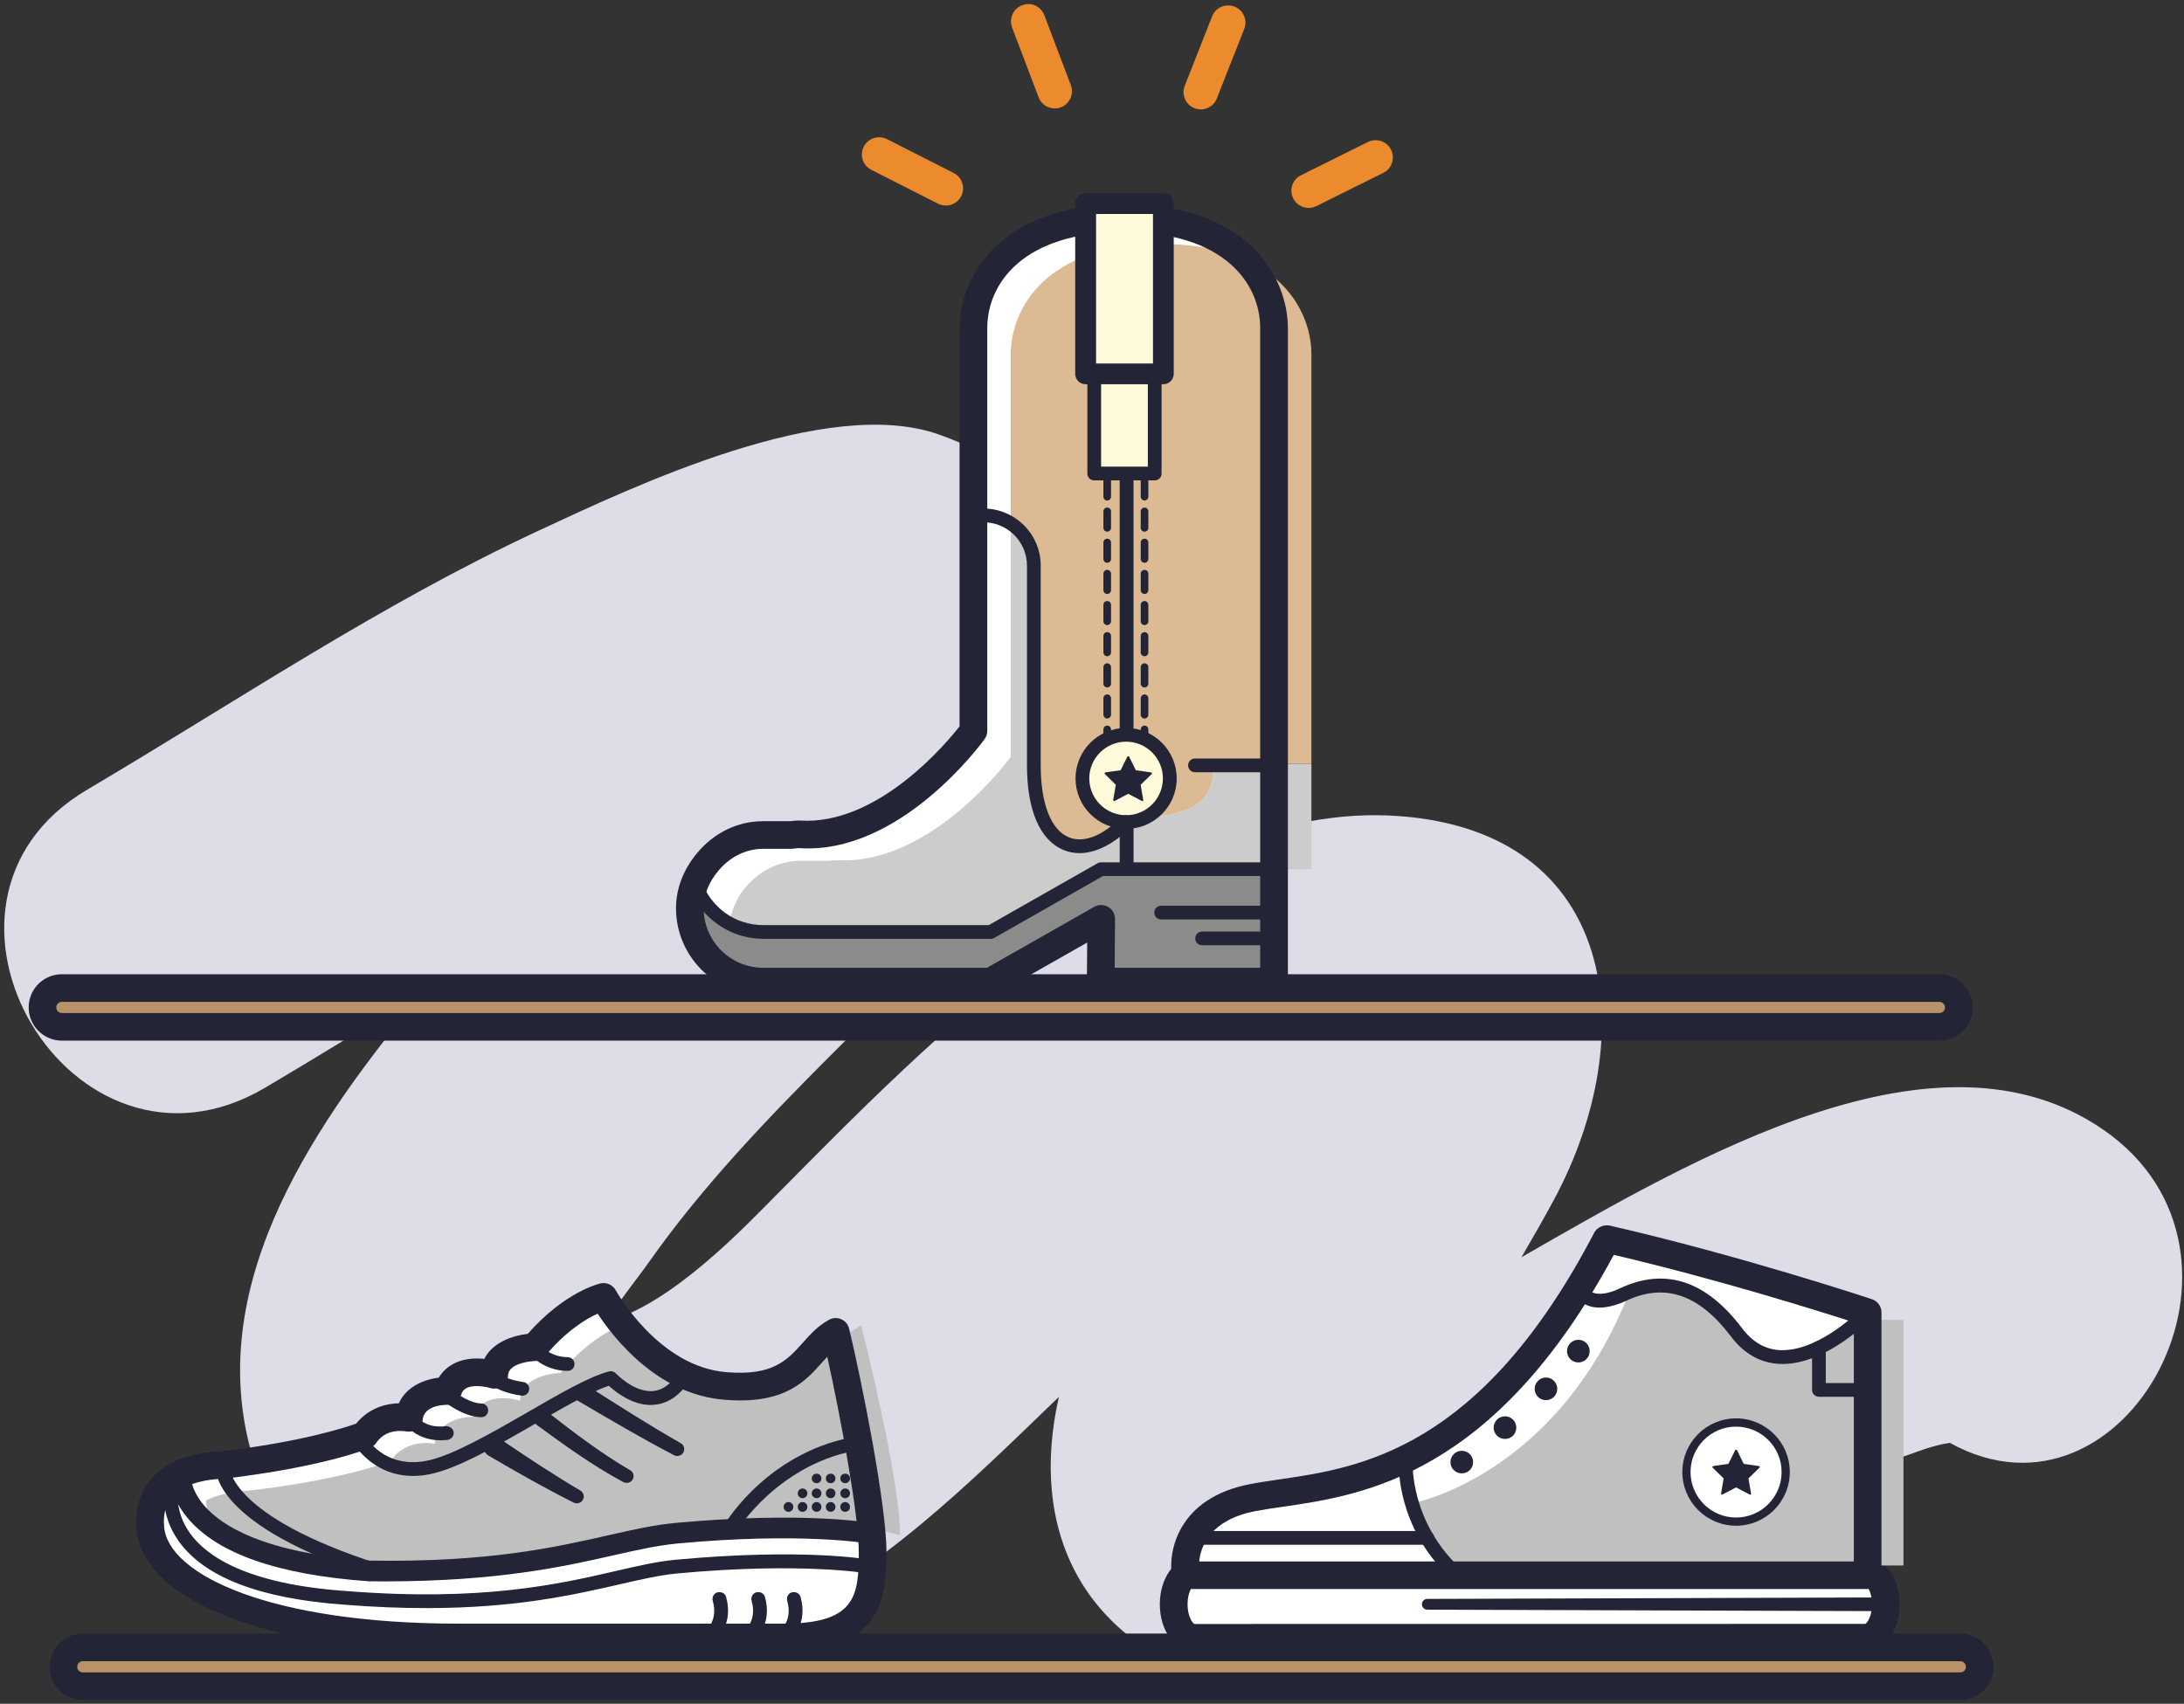 <?xml version="1.0" encoding="UTF-8" standalone="no"?>
<svg xmlns:sketch="http://www.bohemiancoding.com/sketch/ns" xmlns="http://www.w3.org/2000/svg" height="206px" width="264px" version="1.1" xmlns:xlink="http://www.w3.org/1999/xlink" viewBox="0 0 264 206"><rect x="0" y="0" width="264" height="206" fill="#333333" stroke="none"/><!-- Generator: Sketch 3.3.3 (12072) - http://www.bohemiancoding.com/sketch -->
 <title>Imported Layers</title>
 <desc>Created with Sketch.</desc>
 <g id="Page-1" fill-rule="evenodd" sketch:type="MSPage" fill="none">
  <g id="Desktop-HD-Copy-13" transform="translate(-412 -1766)" sketch:type="MSArtboardGroup">
   <g id="Imported-Layers" transform="translate(412 1766)" sketch:type="MSLayerGroup">
    <path id="Fill-1" sketch:type="MSShapeGroup" fill="#DDDCE7" d="m254.39 136.69c-20.07-14.03-49.41 3.22-70.48 15.32 1.35-2.31 2.68-4.63 3.95-6.99 10.59-19.72 7.88-44.47-18.87-46.359-28.69-2.018-57.2 27.739-74.966 45.639-4.026 4.06-12.928 13.51-20.738 15.49 1.646-2.63 3.75-5.19 5.306-7.4 12.555-17.74 30.258-31.72 44.338-48.21 15.72-18.383 17.18-42.01-9.31-51.602-13.59-4.918-36.878 6.163-48.682 11.66-19.026 8.874-36.349 20.574-54.389 31.232-23.29 13.76-1.842 49.83 21.504 36.04 6.489-3.83 12.889-7.8 19.296-11.71-1.255 1.49-2.519 2.99-3.741 4.53-12.856 16.23-24.49 35.94-15.277 56.71 10.092 22.8 40.426 24.77 60.218 15.53 13.841-6.47 24.601-17.2 35.451-27.68-3.54 15.54 2.14 29.9 21.24 35.11 15.16 4.14 31.41-3.61 44.8-9.69 8.99-4.05 17.42-9.36 26.16-13.87 3.56-1.89 7.22-3.45 11.05-4.74 2.2-0.83 3.63-1.14 4.44-1.25 21.35 11.82 39.97-22.9 18.7-37.76"/>
    <path id="Fill-2" sketch:type="MSShapeGroup" fill="#fff" d="m227.96 193.97c0 2.23-1.11 4.04-2.48 4.04h-81.13c-1.37 0-2.47-1.81-2.47-4.04s1.1-4.04 2.47-4.04h81.13c1.37 0 2.48 1.81 2.48 4.04"/>
    <path id="Fill-3" sketch:type="MSShapeGroup" fill="#232435" d="m225.48 199.68h-81.13c-2.32 0-4.15-2.51-4.15-5.71s1.83-5.71 4.15-5.71h81.13c2.33 0 4.15 2.51 4.15 5.71s-1.82 5.71-4.15 5.71zm-0.03-8.09l-81.1 0.01c-0.2 0.08-0.8 0.92-0.8 2.37s0.6 2.3 0.84 2.38l81.08-0.01c0.23-0.1 0.82-0.94 0.82-2.37 0-1.45-0.6-2.29-0.84-2.38z"/>
    <path id="Fill-4" sketch:type="MSShapeGroup" fill="#fff" d="m143.33 190.46s-1.31-7.56 8.08-9.39c9.4-1.82 26.87-0.78 42.79-31.26 15.91 3.65 31.56 8.86 31.56 8.86v31.79h-82.43"/>
    <path id="Fill-5" sketch:type="MSShapeGroup" fill="#BFC0BF" d="m176.57 189.28s-4.96-1.82-5.74-7.55c0 0 17.35-3.26 26.09-25.41 0 0 8.35-2.86 13.43 5.61 8.35 2.73 8.61 2.99 15.13-2.35h4.61v29.7h-53.52"/>
    <path id="Fill-6" sketch:type="MSShapeGroup" fill="#232435" d="m225.76 192.12h-82.43c-0.82 0-1.51-0.58-1.65-1.38-0.55-3.18 0.72-9.62 9.42-11.3 1.08-0.21 2.27-0.38 3.55-0.57 9.69-1.41 24.34-3.54 38.06-29.83 0.35-0.66 1.14-0.99 1.86-0.86 15.81 3.62 31.56 8.85 31.72 8.91 0.68 0.23 1.14 0.86 1.14 1.58v31.79c0 0.92-0.75 1.66-1.67 1.66zm-80.8-3.33h79.13v-28.91c-3.76-1.22-16.24-5.16-29.02-8.16-14.36 26.73-30.34 29.05-39.94 30.45-1.22 0.17-2.36 0.34-3.4 0.54-5.44 1.06-6.59 4.23-6.77 6.08z"/>
    <path id="Fill-7" sketch:type="MSShapeGroup" fill="#fff" d="m215.85 177.98c0 3.31-2.69 5.99-6 5.99-3.3 0-5.99-2.68-5.99-5.99 0-3.3 2.69-5.99 5.99-5.99 3.31 0 6 2.69 6 5.99"/>
    <path id="Fill-8" sketch:type="MSShapeGroup" fill="#232435" d="m209.85 184.47c-3.58 0-6.49-2.91-6.49-6.49s2.91-6.49 6.49-6.49c3.59 0 6.5 2.91 6.5 6.49s-2.91 6.49-6.5 6.49zm0-11.98c-3.03 0-5.5 2.46-5.5 5.49s2.47 5.5 5.5 5.5c3.04 0 5.51-2.47 5.51-5.5s-2.47-5.49-5.51-5.49z"/>
    <path id="Fill-9" sketch:type="MSShapeGroup" fill="#232435" d="m209.85 175.34l0.86 1.75 1.92 0.27-1.39 1.35 0.33 1.91-1.72-0.9-1.71 0.9 0.33-1.91-1.39-1.35 1.92-0.27 0.85-1.75"/>
    <path id="Fill-10" sketch:type="MSShapeGroup" fill="#232435" d="m211.57 180.73l-0.05-0.02-1.67-0.87-1.66 0.87-0.11-0.01-0.04-0.1 0.31-1.85-1.34-1.31-0.02-0.11 0.08-0.07 1.86-0.27 0.84-1.7h0.18l0.83 1.7 1.86 0.27 0.08 0.07-0.02 0.11-1.35 1.31 0.32 1.85-0.04 0.1-0.06 0.03zm-1.72-1.11l0.05 0.01 1.53 0.8-0.3-1.7 0.04-0.09 1.24-1.2-1.72-0.25-0.07-0.06-0.77-1.55-0.76 1.55-0.07 0.06-1.72 0.25 1.24 1.2 0.03 0.09-0.29 1.7 1.53-0.8 0.04-0.01z"/>
    <path id="Fill-11" sketch:type="MSShapeGroup" fill="#232435" d="m215.49 164.91c-0.16 0-0.3 0-0.46-0.01-2.28-0.13-4.24-1.25-5.8-3.32-3.86-5.11-8.02-6.5-12.67-4.3-1.9 0.87-3.5 1.05-4.75 0.52-1.35-0.58-1.77-1.74-1.81-1.87-0.15-0.43 0.09-0.9 0.53-1.05 0.4-0.15 0.89 0.08 1.05 0.52 0.01 0.04 0.23 0.6 0.91 0.87 0.77 0.32 1.96 0.16 3.35-0.51 5.44-2.55 10.39-0.93 14.72 4.81 1.28 1.69 2.77 2.56 4.56 2.67h0.37c4.69 0 9.62-5.09 9.67-5.15 0.31-0.33 0.84-0.35 1.18-0.02 0.33 0.31 0.34 0.84 0.02 1.18-0.23 0.23-5.46 5.66-10.87 5.66"/>
    <path id="Fill-12" sketch:type="MSShapeGroup" fill="#232435" d="m175.84 190.94c-0.21 0-0.42-0.07-0.57-0.22-6.47-6.1-6.19-13.54-6.17-13.85 0.01-0.45 0.39-0.79 0.83-0.79h0.04c0.45 0.01 0.81 0.4 0.79 0.87 0 0.06-0.24 7 5.65 12.56 0.33 0.31 0.35 0.84 0.03 1.17-0.16 0.18-0.38 0.26-0.6 0.26"/>
    <path id="Fill-13" sketch:type="MSShapeGroup" fill="#232435" d="m172.53 186.77h-28.87c-0.46 0-0.83-0.36-0.83-0.83 0-0.46 0.37-0.83 0.83-0.83h28.87c0.46 0 0.83 0.37 0.83 0.83 0 0.47-0.37 0.83-0.83 0.83"/>
    <path id="Fill-14" sketch:type="MSShapeGroup" fill="#232435" d="m178.07 176.78c0 0.76-0.61 1.36-1.37 1.36s-1.37-0.6-1.37-1.36c0-0.75 0.61-1.37 1.37-1.37s1.37 0.62 1.37 1.37"/>
    <path id="Fill-15" sketch:type="MSShapeGroup" fill="#232435" d="m183.29 172.61c0 0.76-0.61 1.37-1.37 1.37s-1.37-0.61-1.37-1.37c0-0.75 0.61-1.37 1.37-1.37s1.37 0.62 1.37 1.37"/>
    <path id="Fill-16" sketch:type="MSShapeGroup" fill="#232435" d="m188.24 167.92c0 0.76-0.61 1.37-1.37 1.37-0.75 0-1.36-0.61-1.36-1.37 0-0.75 0.61-1.37 1.36-1.37 0.76 0 1.37 0.62 1.37 1.37"/>
    <path id="Fill-17" sketch:type="MSShapeGroup" fill="#232435" d="m192.16 163.36c0 0.76-0.61 1.37-1.37 1.37s-1.37-0.61-1.37-1.37c0-0.75 0.61-1.37 1.37-1.37s1.37 0.62 1.37 1.37"/>
    <path id="Fill-18" sketch:type="MSShapeGroup" fill="#232435" d="m225.35 168.88h-5.48c-0.46 0-0.83-0.37-0.83-0.83v-5.08c0-0.47 0.37-0.83 0.83-0.83 0.47 0 0.83 0.36 0.83 0.83v4.25h4.65c0.47 0 0.83 0.36 0.83 0.83 0 0.46-0.36 0.83-0.83 0.83"/>
    <path id="Fill-19" sketch:type="MSShapeGroup" fill="#232435" d="m227.96 194.8l-55.43-0.18c-0.36 0-0.65-0.29-0.65-0.65s0.29-0.65 0.65-0.65l55.43-0.18c0.47-0.01 0.84 0.37 0.84 0.83s-0.37 0.83-0.83 0.83h-0.01"/>
    <path id="Fill-20" sketch:type="MSShapeGroup" fill="#fff" d="m101.02 161.03c-3.702 2.03-4.053 7.25-13.273 6.55-9.318-0.7-14.787-10.78-14.787-10.78s-4.003 0.88-8.348 6.09c0 0-4.736 0.08-4.867 3.33 0 0-4.565-1.43-5.608 1.96 0 0-4.304-0.13-4.696 3.26 0 0-3.391-0.79-5.347 2.08 0 0-5.348 2.21-17.217 3.61 0 0-9.399-0.17-8.698 7.64 0.701 7.82 16.002 13.21 37.222 13.21h39.3c10.089 0 10.789-4.53 10.789-10.26 0-5.67-3.06-20.8-4.47-26.69"/>
    <path id="Fill-21" sketch:type="MSShapeGroup" fill="#BFC0BF" d="m102.09 165.83c-0.4-1.89-0.77-3.55-1.07-4.8-3.702 2.03-4.053 7.25-13.273 6.55-3.603-0.26-6.611-1.94-8.975-3.9-1.728-2.05-2.691-3.76-2.691-3.76s-0.292 0.07-0.773 0.25c-1.354 0.52-4.362 1.98-7.574 5.83 0 0-4.736 0.09-4.866 3.35 0 0-4.566-1.43-5.609 1.95 0 0-4.304-0.13-4.696 3.26 0 0-3.391-0.78-5.347 2.09 0 0-5.347 2.21-17.217 3.59 0 0-2.698 0-5.095 1.16 0.008 0.59 0.164 1.94 1.19 3.53 3.213 2.23 8.781 4.32 18.521 5 21.391 0.27 29.225-3.81 37.173-4.56 15.392-1.43 23.222 0 23.222 0l0.32-0.35c-0.47-5.15-2-13.31-3.24-19.19"/>
    <path id="Fill-22" sketch:type="MSShapeGroup" fill="#BFC0BF" d="m100.8 162.37l3.3-2.14s4.7 18.45 4.7 25.4l-5.05-1.38"/>
    <path id="Fill-23" sketch:type="MSShapeGroup" fill="#232435" d="m94.701 199.65h-39.3c-22.467 0-38.094-5.92-38.885-14.73-0.228-2.53 0.416-4.64 1.907-6.27 2.772-3.03 7.483-3.18 8.405-3.18 9.522-1.13 14.78-2.83 16.222-3.34 1.248-1.55 3.057-2.41 5.16-2.46 0.881-1.95 2.894-2.86 4.827-3.1 0.888-1.48 2.511-2.32 4.614-2.32 0.309 0 0.611 0.02 0.888 0.05 1.011-2.02 3.465-2.82 5.259-3.03 4.483-5.1 8.623-6.06 8.803-6.1 0.734-0.15 1.468 0.18 1.827 0.83 0.048 0.1 5.167 9.29 13.442 9.91 5.486 0.44 7.222-1.38 9.114-3.5 0.913-1.03 1.85-2.08 3.226-2.84 0.46-0.25 1-0.28 1.49-0.06 0.47 0.21 0.82 0.62 0.94 1.13 1.53 6.37 4.52 21.35 4.52 27.08 0 6.03-0.96 11.93-12.459 11.93zm-46.311-26.64c-1.279 0-2.258 0.49-2.918 1.45-0.18 0.26-0.44 0.48-0.742 0.6-0.221 0.1-5.698 2.32-17.658 3.73-0.415 0.01-4.287 0.04-6.186 2.11-0.848 0.92-1.183 2.14-1.045 3.73 0.523 5.8 12.905 11.68 35.56 11.68h39.3c8.669 0 9.109-3.27 9.109-8.59 0-4.6-2.2-16.41-3.81-23.68-0.171 0.19-0.351 0.38-0.53 0.58-2.03 2.29-4.541 5.23-11.853 4.62-8.152-0.61-13.483-7.53-15.374-10.41-1.337 0.6-3.767 2.03-6.351 5.12-0.302 0.37-0.766 0.59-1.247 0.61-0.033 0-3.163 0.12-3.229 1.73-0.023 0.52-0.284 0.99-0.709 1.29-0.423 0.31-0.962 0.39-1.459 0.24 0-0.01-0.749-0.23-1.597-0.23-1.591 0-1.811 0.73-1.917 1.08-0.227 0.71-0.969 1.24-1.646 1.18-0.473 0-2.796 0.08-2.991 1.77-0.05 0.47-0.302 0.91-0.694 1.18-0.391 0.27-0.872 0.35-1.337 0.26 0 0-0.277-0.05-0.676-0.05z"/>
    <path id="Fill-24" sketch:type="MSShapeGroup" fill="#232435" d="m45.659 190.77l-0.253-0.04c-19.654-6.28-19.45-12.95-19.36-13.69 0.065-0.46 0.497-0.74 0.929-0.74 0.456 0.06 0.774 0.47 0.733 0.92-0.007 0.15-0.024 6.09 18.204 11.92 0.44 0.14 0.684 0.61 0.546 1.05-0.114 0.35-0.449 0.58-0.799 0.58"/>
    <path id="Fill-25" sketch:type="MSShapeGroup" fill="#232435" d="m46.531 191.2c-0.627 0-1.271 0-1.931-0.01-11.03-0.78-18.4-3.37-21.979-7.72-2.355-2.87-2.111-5.4-2.07-5.68 0.081-0.68 0.709-1.18 1.394-1.08 0.684 0.08 1.166 0.7 1.092 1.38-0.008 0.07-0.154 1.81 1.606 3.9 2.177 2.56 7.427 5.81 20.063 6.7 14.477 0.23 22.539-1.64 28.988-3.1 2.909-0.66 5.42-1.22 7.98-1.46 15.35-1.41 23.236-0.05 23.556 0.01 0.68 0.13 1.13 0.78 1.01 1.46-0.13 0.68-0.7 1.15-1.46 1-0.08 0-7.854-1.38-22.878 0.02-2.396 0.23-4.834 0.77-7.654 1.41-5.959 1.35-14.029 3.17-27.717 3.17"/>
    <path id="Fill-26" sketch:type="MSShapeGroup" fill="#232435" d="m51.545 194.43c-2.992 0-6.277-0.12-9.905-0.41-10.165-0.72-16.915-3.3-20.037-7.68-2.511-3.52-1.655-6.85-1.614-7 0.114-0.44 0.595-0.68 1.026-0.59 0.441 0.13 0.702 0.58 0.588 1.02-0.033 0.12-0.685 2.77 1.386 5.64 1.948 2.71 6.79 6.11 18.773 6.95 16.549 1.32 25.825-0.84 32.624-2.4 2.706-0.63 5.047-1.17 7.321-1.38 15.325-1.42 23.123-0.06 23.443 0.01 0.46 0.08 0.76 0.52 0.68 0.97-0.08 0.46-0.52 0.76-0.97 0.67-0.08 0-7.925-1.39-22.99 0.01-2.176 0.21-4.459 0.74-7.109 1.35-5.412 1.23-12.391 2.84-23.216 2.84"/>
    <path id="Fill-27" sketch:type="MSShapeGroup" fill="#232435" d="m88.31 185.55c-0.146 0-0.294-0.03-0.433-0.11-0.39-0.24-0.521-0.75-0.284-1.14 0.22-0.38 5.543-9.09 16.377-10.69 0.43-0.11 0.88 0.24 0.94 0.7 0.08 0.46-0.24 0.88-0.7 0.94-10.023 1.49-15.134 9.81-15.183 9.9-0.154 0.26-0.432 0.4-0.717 0.4"/>
    <path id="Fill-28" sketch:type="MSShapeGroup" fill="#232435" d="m49.931 178.45c-4.973 0-7.199-3.97-7.223-4.01-0.22-0.41-0.073-0.9 0.335-1.13 0.383-0.2 0.904-0.08 1.132 0.33 0.09 0.16 2.275 4 7.451 2.97 3.057-0.61 7.916-3.42 12.204-5.89 3.814-2.21 7.417-4.29 9.79-4.91 0.286-0.07 0.603 0.01 0.823 0.24 0.024 0.02 2.031 2.15 4.215 2.15h0.122c1.028-0.04 1.924-0.56 2.748-1.58 0.285-0.36 0.823-0.41 1.174-0.14 0.358 0.29 0.415 0.82 0.129 1.18-1.132 1.41-2.477 2.15-4.002 2.2l-0.171 0.01c-2.283 0-4.255-1.58-5.063-2.32-2.168 0.71-5.461 2.61-8.934 4.61-4.614 2.67-9.382 5.42-12.709 6.08-0.717 0.15-1.394 0.21-2.021 0.21"/>
    <path id="Fill-29" sketch:type="MSShapeGroup" fill="#232435" d="m53.24 174.14c-3.138 0-4.459-2.18-4.515-2.28-0.237-0.4-0.107-0.91 0.293-1.14 0.375-0.25 0.905-0.12 1.141 0.28 0.057 0.1 1.117 1.79 3.75 1.43 0.432 0.01 0.864 0.28 0.93 0.73 0.047 0.46-0.279 0.87-0.734 0.93-0.302 0.03-0.588 0.05-0.865 0.05"/>
    <path id="Fill-30" sketch:type="MSShapeGroup" fill="#232435" d="m58.181 171.35c-2.332 0-5.062-2.28-5.373-2.54-0.351-0.3-0.391-0.83-0.09-1.18 0.302-0.34 0.824-0.38 1.183-0.09 0.693 0.6 2.828 2.15 4.28 2.15 0.464 0 0.83 0.37 0.83 0.83 0 0.47-0.366 0.83-0.83 0.83"/>
    <path id="Fill-31" sketch:type="MSShapeGroup" fill="#232435" d="m63.136 168.75l-0.121-0.01c-3.865-0.57-4.508-2.23-4.598-2.56-0.122-0.44 0.139-0.9 0.587-1.02 0.415-0.09 0.872 0.12 1.01 0.54 0.042 0.08 0.564 1 3.245 1.4 0.457 0.06 0.774 0.48 0.701 0.94-0.057 0.42-0.416 0.71-0.824 0.71"/>
    <path id="Fill-32" sketch:type="MSShapeGroup" fill="#232435" d="m68.615 165.75c-3.122 0-4.899-2.31-4.973-2.42-0.277-0.36-0.204-0.88 0.171-1.16 0.368-0.29 0.897-0.2 1.166 0.17 0.082 0.11 1.394 1.75 3.636 1.75 0.464 0 0.831 0.37 0.831 0.83 0 0.47-0.367 0.83-0.831 0.83"/>
    <path id="Fill-33" sketch:type="MSShapeGroup" fill="#232435" d="m95.892 182.2c0 0.33-0.254 0.59-0.58 0.59s-0.587-0.26-0.587-0.59 0.261-0.59 0.587-0.59 0.58 0.26 0.58 0.59"/>
    <path id="Fill-34" sketch:type="MSShapeGroup" fill="#232435" d="m97.595 182.2c0 0.33-0.262 0.59-0.588 0.59-0.325 0-0.578-0.26-0.578-0.59s0.253-0.59 0.578-0.59c0.326 0 0.588 0.26 0.588 0.59"/>
    <path id="Fill-35" sketch:type="MSShapeGroup" fill="#232435" d="m99.29 182.2c0 0.33-0.252 0.59-0.578 0.59s-0.588-0.26-0.588-0.59 0.262-0.59 0.588-0.59 0.578 0.26 0.578 0.59"/>
    <path id="Fill-36" sketch:type="MSShapeGroup" fill="#232435" d="m100.99 182.2c0 0.33-0.26 0.59-0.58 0.59-0.33 0-0.581-0.26-0.581-0.59s0.251-0.59 0.581-0.59c0.32 0 0.58 0.26 0.58 0.59"/>
    <path id="Fill-37" sketch:type="MSShapeGroup" fill="#232435" d="m102.75 182.2c0 0.33-0.26 0.59-0.59 0.59s-0.58-0.26-0.58-0.59 0.25-0.59 0.58-0.59 0.59 0.26 0.59 0.59"/>
    <path id="Fill-38" sketch:type="MSShapeGroup" fill="#232435" d="m97.595 180.55c0 0.33-0.262 0.59-0.588 0.59-0.325 0-0.578-0.26-0.578-0.59 0-0.32 0.253-0.58 0.578-0.58 0.326 0 0.588 0.26 0.588 0.58"/>
    <path id="Fill-39" sketch:type="MSShapeGroup" fill="#232435" d="m99.29 180.55c0 0.33-0.252 0.59-0.578 0.59s-0.588-0.26-0.588-0.59c0-0.32 0.262-0.58 0.588-0.58s0.578 0.26 0.578 0.58"/>
    <path id="Fill-40" sketch:type="MSShapeGroup" fill="#232435" d="m100.99 180.55c0 0.33-0.26 0.59-0.58 0.59-0.33 0-0.581-0.26-0.581-0.59 0-0.32 0.251-0.58 0.581-0.58 0.32 0 0.58 0.26 0.58 0.58"/>
    <path id="Fill-41" sketch:type="MSShapeGroup" fill="#232435" d="m102.75 180.55c0 0.33-0.26 0.59-0.59 0.59s-0.58-0.26-0.58-0.59c0-0.32 0.25-0.58 0.58-0.58s0.59 0.26 0.59 0.58"/>
    <path id="Fill-42" sketch:type="MSShapeGroup" fill="#232435" d="m99.29 178.75c0 0.32-0.252 0.58-0.578 0.58s-0.588-0.26-0.588-0.58c0-0.33 0.262-0.57 0.588-0.57s0.578 0.24 0.578 0.57"/>
    <path id="Fill-43" sketch:type="MSShapeGroup" fill="#232435" d="m100.99 178.75c0 0.32-0.26 0.58-0.58 0.58-0.33 0-0.581-0.26-0.581-0.58 0-0.33 0.251-0.57 0.581-0.57 0.32 0 0.58 0.24 0.58 0.57"/>
    <path id="Fill-44" sketch:type="MSShapeGroup" fill="#232435" d="m102.75 178.75c0 0.32-0.26 0.58-0.59 0.58s-0.58-0.26-0.58-0.58c0-0.33 0.25-0.57 0.58-0.57s0.59 0.24 0.59 0.57"/>
    <path id="Fill-45" sketch:type="MSShapeGroup" fill="#232435" d="m85.53 198.84c-0.277 0-0.554-0.14-0.709-0.4-0.245-0.39-0.122-0.89 0.269-1.14 0.073-0.05 1.793-1.18 1.068-3.75-0.122-0.45 0.138-0.91 0.578-1.03 0.489-0.09 0.914 0.13 1.036 0.57 0.856 3.06-0.807 5.03-1.81 5.63-0.131 0.09-0.285 0.12-0.432 0.12"/>
    <path id="Fill-46" sketch:type="MSShapeGroup" fill="#232435" d="m90.225 198.84c-0.276 0-0.554-0.14-0.709-0.4-0.244-0.39-0.122-0.89 0.269-1.14 0.074-0.05 1.794-1.18 1.068-3.75-0.121-0.45 0.139-0.91 0.579-1.03 0.489-0.09 0.914 0.13 1.035 0.57 0.857 3.06-0.806 5.03-1.809 5.63-0.131 0.09-0.286 0.12-0.433 0.12"/>
    <path id="Fill-47" sketch:type="MSShapeGroup" fill="#232435" d="m94.53 198.84c-0.277 0-0.555-0.14-0.709-0.4-0.245-0.39-0.123-0.89 0.269-1.14 0.073-0.05 1.793-1.18 1.068-3.75-0.123-0.45 0.138-0.91 0.579-1.03 0.488-0.09 0.912 0.13 1.035 0.57 0.855 3.06-0.808 5.03-1.81 5.63-0.13 0.09-0.286 0.12-0.432 0.12"/>
    <path id="Fill-48" sketch:type="MSShapeGroup" fill="#232435" d="m60.365 173.92c3.204 2.17 6.456 4.34 9.774 6.29 0.399 0.23 0.547 0.74 0.317 1.13-0.219 0.39-0.708 0.53-1.099 0.34-3.538-1.77-6.921-3.71-10.312-5.69-0.588-0.35-0.783-1.09-0.441-1.68 0.343-0.59 1.092-0.79 1.68-0.45l0.081 0.06"/>
    <path id="Fill-49" sketch:type="MSShapeGroup" fill="#232435" d="m70.971 167.53c3.725 2.37 7.483 4.78 11.299 6.95 0.407 0.22 0.554 0.73 0.333 1.13-0.212 0.39-0.717 0.54-1.116 0.34-3.987-2.08-7.81-4.34-11.658-6.6-0.513-0.3-0.685-0.96-0.374-1.47 0.301-0.52 0.962-0.69 1.475-0.39l0.041 0.04"/>
    <path id="Fill-50" sketch:type="MSShapeGroup" fill="#232435" d="m66.064 170.63c3.244 2.53 6.578 5.08 10.074 7.11 0.408 0.21 0.571 0.71 0.351 1.12-0.211 0.4-0.734 0.55-1.132 0.34-3.774-2.03-7.142-4.48-10.533-6.96-0.457-0.33-0.554-0.97-0.22-1.42 0.326-0.45 0.97-0.56 1.419-0.22l0.041 0.03"/>
    <path id="Fill-51" sketch:type="MSShapeGroup" fill="#fff" d="m135.83 26.377c-13.96 0-18.17 7.898-18.17 13.288v48.721s-9.56 13.194-21.036 12.494c-0.407-0.02-0.717 0.08-1.116 0.08h-3.253c-2.747 0-5.102 1.32-6.733 3.29-1.272 1.53-2.135 3.42-2.135 5.57 0 4.88 3.977 8.86 8.868 8.86h27.495l13.35-7.59-0.04 7.59h20.95v-30.294-8.174-40.547c0-5.39-4.21-13.288-18.18-13.288"/>
    <path id="Fill-52" sketch:type="MSShapeGroup" fill="#CBCCCB" d="m135.66 98.874c-6 7.816-10.43-0.522-10.69-2.867-0.26-2.344 1.3-25.012-0.26-29.702-0.39-1.172-1.34-2.051-2.53-2.686v27.895s-9.56 13.186-21.04 12.486c-0.41-0.01-0.72 0.08-1.12 0.08h-3.248c-2.748 0-5.103 1.32-6.734 3.29-0.831 1-1.37 2.2-1.728 3.47l2.576 1.16h28.864l13.35-6.91h25.42v-12.73h-11.9c0.52 6.253-5.74 6.514-10.96 6.514"/>
    <path id="Fill-53" sketch:type="MSShapeGroup" fill="#DBBA94" d="m150.58 31.421c2.48 2.573 3.43 5.689 3.43 8.244v40.547 8.174 3.974h4.51v-0.846-8.176-40.547c0-3.742-2.03-8.693-7.94-11.37"/>
    <path id="Fill-54" sketch:type="MSShapeGroup" fill="#DBBA94" d="m140.35 29.503c-13.96 0-18.17 7.898-18.17 13.288v20.828c1.19 0.635 2.14 1.514 2.53 2.686 0.54 1.61 0.7 5.338 0.7 9.635 0 7.213-0.47 16.031-0.47 19.125 0 0.433 0.01 0.754 0.03 0.942v0.034c0.21 1.655 2.39 6.099 5.7 6.109 1.46-0.01 3.14-0.87 4.96-3.234v-0.002c0.01-0.014 0.02-0.027 0.03-0.04 5.02 0 10.99-0.241 10.99-5.809 0-0.226-0.01-0.462-0.03-0.705h7.39v-3.974-8.174-40.547c0-2.555-0.95-5.671-3.43-8.244-2.6-1.179-5.96-1.918-10.23-1.918"/>
    <path id="Fill-55" sketch:type="MSShapeGroup" fill="#B1997B" d="m130.67 102.15m4.96-3.234c-1.82 2.364-3.5 3.224-4.96 3.234 1.46-0.01 3.14-0.87 4.96-3.234m0.03-0.042c-0.01 0.013-0.02 0.026-0.03 0.04 0.01-0.014 0.02-0.027 0.03-0.04m-10.69-2.867v0.034-0.034m21.65-3.647c0.02 0.243 0.03 0.479 0.03 0.705 0-0.226-0.01-0.462-0.03-0.705m-21.21-16.42c0 7.213-0.47 16.031-0.47 19.125 0-3.094 0.47-11.912 0.47-19.125"/>
    <path id="Fill-56" sketch:type="MSShapeGroup" fill="#8A8B8A" d="m133.1 105.09l-13.35 7.59h-27.495c-3.839 0-7.035-2.47-8.266-5.89-0.383 0.94-0.602 1.95-0.602 3.03 0 4.88 3.977 8.86 8.868 8.86h27.495l13.31-7.58v7.58h20.95v-13.59h-20.91"/>
    <path id="Fill-57" sketch:type="MSShapeGroup" fill="#232435" d="m154.01 120.34h-20.95c-0.45 0-0.88-0.17-1.19-0.49-0.31-0.31-0.49-0.74-0.49-1.18l0.04-4.71-10.84 6.16c-0.26 0.15-0.54 0.22-0.83 0.22h-27.495c-5.812 0-10.539-4.72-10.539-10.52 0-2.36 0.871-4.65 2.518-6.64 2.079-2.51 4.924-3.891 8.021-3.891h3.253c0.538-0.058 0.767-0.082 1.027-0.082 0.457 0.024 0.717 0.033 0.978 0.033 9.017-0.009 16.837-9.323 18.477-11.415v-48.16c0-5.553 4.19-14.957 19.84-14.957 15.67 0 19.85 9.404 19.85 14.957v79.015c0 0.91-0.75 1.66-1.67 1.66zm-19.27-3.33h17.59v-77.345c0-5.358-4.32-11.619-16.5-11.619-12.17 0-16.49 6.261-16.49 11.619v48.721c0 0.35-0.12 0.692-0.32 0.978-0.4 0.553-10.31 14.056-22.493 13.176-0.521 0.06-0.758 0.09-1.019 0.09h-3.253c-2.078 0-4.01 0.95-5.445 2.68-1.166 1.4-1.753 2.92-1.753 4.51 0 3.96 3.228 7.19 7.198 7.19h27.055l12.97-7.37c0.51-0.3 1.16-0.28 1.67 0.01 0.52 0.3 0.83 0.85 0.83 1.44l-0.04 5.92z"/>
    <path id="Fill-58" sketch:type="MSShapeGroup" fill="#232435" d="m152.88 111.17h-12.52c-0.46 0-0.83-0.37-0.83-0.83 0-0.47 0.37-0.83 0.83-0.83h12.52c0.47 0 0.83 0.36 0.83 0.83 0 0.46-0.36 0.83-0.83 0.83"/>
    <path id="Fill-59" sketch:type="MSShapeGroup" fill="#232435" d="m153.4 114.29h-8.08c-0.47 0-0.84-0.36-0.84-0.83 0-0.46 0.37-0.83 0.84-0.83h8.08c0.47 0 0.83 0.37 0.83 0.83 0 0.47-0.36 0.83-0.83 0.83"/>
    <path id="Fill-60" sketch:type="MSShapeGroup" fill="#FFFBDA" d="m132.27 41.244h7.31v16.007h-7.31v-16.007z"/>
    <path id="Fill-61" sketch:type="MSShapeGroup" fill="#232435" d="m139.58 58.082h-7.31c-0.46 0-0.83-0.366-0.83-0.831v-16.007c0-0.463 0.37-0.83 0.83-0.83h7.31c0.46 0 0.83 0.367 0.83 0.83v16.007c0 0.465-0.37 0.831-0.83 0.831zm-6.48-1.661h5.65v-14.346h-5.65v14.346z"/>
    <path id="Fill-62" sketch:type="MSShapeGroup" fill="#FFFBDA" d="m131.23 24.618h9.39v20.582h-9.39v-20.582z"/>
    <path id="Fill-63" sketch:type="MSShapeGroup" fill="#232435" d="m140.62 46.456h-9.39c-0.69 0-1.26-0.563-1.26-1.256v-20.582c0-0.692 0.57-1.254 1.26-1.254h9.39c0.69 0 1.26 0.562 1.26 1.254v20.582c0 0.693-0.57 1.256-1.26 1.256zm-8.13-2.509h6.88v-18.075h-6.88v18.075z"/>
    <path id="Fill-64" sketch:type="MSShapeGroup" fill="#232435" d="m136.19 105.17c-0.47 0-0.84-0.36-0.84-0.82v-46.642c0-0.465 0.37-0.831 0.84-0.831 0.46 0 0.83 0.366 0.83 0.831v46.642c0 0.46-0.37 0.82-0.83 0.82"/>
    <path id="Fill-65" sketch:type="MSShapeGroup" fill="#232435" d="m133.84 60.512c-0.26 0-0.46-0.206-0.46-0.459v-1.995c0-0.255 0.2-0.46 0.46-0.46 0.25 0 0.46 0.205 0.46 0.46v1.995c0 0.253-0.21 0.459-0.46 0.459"/>
    <path id="Fill-66" sketch:type="MSShapeGroup" fill="#232435" d="m133.84 64.281c-0.26 0-0.46-0.205-0.46-0.46v-1.994c0-0.254 0.2-0.46 0.46-0.46 0.25 0 0.46 0.206 0.46 0.46v1.994c0 0.255-0.21 0.46-0.46 0.46"/>
    <path id="Fill-67" sketch:type="MSShapeGroup" fill="#232435" d="m133.84 68.043c-0.26 0-0.46-0.205-0.46-0.459v-1.995c0-0.254 0.2-0.46 0.46-0.46 0.25 0 0.46 0.206 0.46 0.46v1.995c0 0.254-0.21 0.459-0.46 0.459"/>
    <path id="Fill-68" sketch:type="MSShapeGroup" fill="#232435" d="m133.84 71.813c-0.26 0-0.46-0.206-0.46-0.46v-1.994c0-0.254 0.2-0.46 0.46-0.46 0.25 0 0.46 0.206 0.46 0.46v1.994c0 0.254-0.21 0.46-0.46 0.46"/>
    <path id="Fill-69" sketch:type="MSShapeGroup" fill="#232435" d="m133.84 75.575c-0.26 0-0.46-0.206-0.46-0.459v-1.987c0-0.255 0.2-0.46 0.46-0.46 0.25 0 0.46 0.205 0.46 0.46v1.987c0 0.253-0.21 0.459-0.46 0.459"/>
    <path id="Fill-70" sketch:type="MSShapeGroup" fill="#232435" d="m133.84 79.344c-0.26 0-0.46-0.205-0.46-0.46v-1.994c0-0.254 0.2-0.46 0.46-0.46 0.25 0 0.46 0.206 0.46 0.46v1.994c0 0.255-0.21 0.46-0.46 0.46"/>
    <path id="Fill-71" sketch:type="MSShapeGroup" fill="#232435" d="m133.84 83.115c-0.26 0-0.46-0.206-0.46-0.46v-1.995c0-0.254 0.2-0.46 0.46-0.46 0.25 0 0.46 0.206 0.46 0.46v1.995c0 0.254-0.21 0.46-0.46 0.46"/>
    <path id="Fill-72" sketch:type="MSShapeGroup" fill="#232435" d="m133.84 86.876c-0.26 0-0.46-0.206-0.46-0.46v-1.995c0-0.253 0.2-0.459 0.46-0.459 0.25 0 0.46 0.206 0.46 0.459v1.995c0 0.254-0.21 0.46-0.46 0.46"/>
    <path id="Fill-73" sketch:type="MSShapeGroup" fill="#232435" d="m133.84 90.646c-0.26 0-0.46-0.206-0.46-0.46v-1.995c0-0.254 0.2-0.46 0.46-0.46 0.25 0 0.46 0.206 0.46 0.46v1.995c0 0.254-0.21 0.46-0.46 0.46"/>
    <path id="Fill-74" sketch:type="MSShapeGroup" fill="#232435" d="m138.35 60.512c-0.25 0-0.46-0.206-0.46-0.459v-1.995c0-0.255 0.21-0.46 0.46-0.46 0.26 0 0.46 0.205 0.46 0.46v1.995c0 0.253-0.2 0.459-0.46 0.459"/>
    <path id="Fill-75" sketch:type="MSShapeGroup" fill="#232435" d="m138.35 64.281c-0.25 0-0.46-0.205-0.46-0.46v-1.994c0-0.254 0.21-0.46 0.46-0.46 0.26 0 0.46 0.206 0.46 0.46v1.994c0 0.255-0.2 0.46-0.46 0.46"/>
    <path id="Fill-76" sketch:type="MSShapeGroup" fill="#232435" d="m138.35 68.043c-0.25 0-0.46-0.205-0.46-0.459v-1.995c0-0.254 0.21-0.46 0.46-0.46 0.26 0 0.46 0.206 0.46 0.46v1.995c0 0.254-0.2 0.459-0.46 0.459"/>
    <path id="Fill-77" sketch:type="MSShapeGroup" fill="#232435" d="m138.35 71.813c-0.25 0-0.46-0.206-0.46-0.46v-1.994c0-0.254 0.21-0.46 0.46-0.46 0.26 0 0.46 0.206 0.46 0.46v1.994c0 0.254-0.2 0.46-0.46 0.46"/>
    <path id="Fill-78" sketch:type="MSShapeGroup" fill="#232435" d="m138.35 75.575c-0.25 0-0.46-0.206-0.46-0.459v-1.987c0-0.255 0.21-0.46 0.46-0.46 0.26 0 0.46 0.205 0.46 0.46v1.987c0 0.253-0.2 0.459-0.46 0.459"/>
    <path id="Fill-79" sketch:type="MSShapeGroup" fill="#232435" d="m138.35 79.344c-0.25 0-0.46-0.205-0.46-0.46v-1.994c0-0.254 0.21-0.46 0.46-0.46 0.26 0 0.46 0.206 0.46 0.46v1.994c0 0.255-0.2 0.46-0.46 0.46"/>
    <path id="Fill-80" sketch:type="MSShapeGroup" fill="#232435" d="m138.35 83.115c-0.25 0-0.46-0.206-0.46-0.46v-1.995c0-0.254 0.21-0.46 0.46-0.46 0.26 0 0.46 0.206 0.46 0.46v1.995c0 0.254-0.2 0.46-0.46 0.46"/>
    <path id="Fill-81" sketch:type="MSShapeGroup" fill="#232435" d="m138.35 86.876c-0.25 0-0.46-0.206-0.46-0.46v-1.995c0-0.253 0.21-0.459 0.46-0.459 0.26 0 0.46 0.206 0.46 0.459v1.995c0 0.254-0.2 0.46-0.46 0.46"/>
    <path id="Fill-82" sketch:type="MSShapeGroup" fill="#232435" d="m138.35 90.646c-0.25 0-0.46-0.206-0.46-0.46v-1.995c0-0.254 0.21-0.46 0.46-0.46 0.26 0 0.46 0.206 0.46 0.46v1.995c0 0.254-0.2 0.46-0.46 0.46"/>
    <path id="Fill-83" sketch:type="MSShapeGroup" fill="#FFFBDA" d="m141.4 94.119c0 2.914-2.36 5.275-5.28 5.275s-5.28-2.361-5.28-5.275c0-2.915 2.36-5.277 5.28-5.277s5.28 2.362 5.28 5.277"/>
    <path id="Fill-84" sketch:type="MSShapeGroup" fill="#232435" d="m136.12 100.22c-3.37 0-6.11-2.73-6.11-6.101s2.74-6.107 6.11-6.107c3.38 0 6.12 2.736 6.12 6.107s-2.74 6.101-6.12 6.101zm0-10.547c-2.45 0-4.45 1.995-4.45 4.446s2 4.446 4.45 4.446c2.46 0 4.45-1.995 4.45-4.446s-1.99-4.446-4.45-4.446z"/>
    <path id="Fill-85" sketch:type="MSShapeGroup" fill="#232435" d="m136.38 91.496l0.86 1.726 1.91 0.278-1.38 1.352 0.32 1.905-1.71-0.896-1.71 0.896 0.33-1.905-1.39-1.352 1.92-0.278 0.85-1.726"/>
    <path id="Fill-86" sketch:type="MSShapeGroup" fill="#232435" d="m138.09 96.862l-0.05-0.015-1.66-0.872-1.66 0.872-0.12-0.009-0.04-0.098 0.32-1.856-1.34-1.311-0.03-0.106 0.08-0.073 1.87-0.268 0.83-1.678h0.18l0.83 1.678 1.87 0.268 0.08 0.073-0.02 0.106-1.35 1.311 0.32 1.856-0.04 0.098-0.07 0.024zm-1.71-1.107l0.05 0.017 1.53 0.798-0.3-1.702 0.03-0.09 1.24-1.205-1.71-0.245-0.07-0.056-0.77-1.539-0.76 1.539-0.08 0.056-1.71 0.245 1.24 1.205 0.03 0.09-0.29 1.702 1.52-0.798 0.05-0.017z"/>
    <path id="Fill-87" sketch:type="MSShapeGroup" fill="#232435" d="m130.47 103.15c-0.67 0-1.31-0.13-1.91-0.38-2.86-1.18-4.42-4.816-4.42-10.231v-24.15c0-2.889-2.36-5.243-5.25-5.243-0.36 0-0.68 0.033-0.97 0.099-0.51 0.113-0.91-0.189-1-0.637-0.1-0.455 0.19-0.895 0.64-0.993 0.41-0.089 0.85-0.13 1.33-0.13 3.81 0 6.91 3.094 6.91 6.904v24.15c0 4.632 1.24 7.801 3.39 8.691 1.8 0.75 4.08-0.17 6.34-2.422 0.33-0.325 0.85-0.325 1.18 0 0.32 0.326 0.32 0.847 0 1.173-2.07 2.079-4.26 3.169-6.24 3.169"/>
    <path id="Fill-88" sketch:type="MSShapeGroup" fill="#232435" d="m153.49 93.37h-9.04c-0.46 0-0.83-0.367-0.83-0.831s0.37-0.83 0.83-0.83h9.04c0.47 0 0.83 0.366 0.83 0.83s-0.36 0.831-0.83 0.831"/>
    <path id="Fill-89" sketch:type="MSShapeGroup" fill="#232435" d="m154.01 119.5h-20.95c-0.22 0-0.44-0.08-0.59-0.24-0.16-0.15-0.25-0.37-0.25-0.58v-6.14l-12.05 6.86c-0.13 0.07-0.27 0.1-0.42 0.1h-27.495c-5.347 0-9.701-4.34-9.701-9.68 0-1.13 0.22-2.26 0.661-3.34 0.139-0.33 0.441-0.47 0.79-0.52 0.343 0 0.652 0.22 0.767 0.54 1.173 3.25 4.109 5.35 7.483 5.35h27.275l13.15-7.48c0.13-0.07 0.27-0.11 0.42-0.11h20.91c0.46 0 0.83 0.37 0.83 0.83v13.59c0 0.46-0.37 0.82-0.83 0.82zm-20.11-1.66h19.27v-11.92h-19.85l-13.15 7.49c-0.13 0.07-0.27 0.1-0.42 0.1h-27.495c-3.244 0-6.236-1.67-8.005-4.34-0.016 0.21-0.033 0.43-0.033 0.65 0 4.42 3.612 8.02 8.038 8.02h27.275l13.12-7.46c0.27-0.16 0.58-0.16 0.84 0 0.25 0.15 0.41 0.43 0.41 0.72v6.74z"/>
    <path id="Fill-90" sketch:type="MSShapeGroup" fill="#B89367" d="m236.78 121.8c0 1.3-1.05 2.35-2.35 2.35h-226.95c-1.292 0-2.344-1.05-2.344-2.35 0-1.28 1.052-2.34 2.347-2.34h226.95c1.3 0 2.35 1.06 2.35 2.34"/>
    <path id="Fill-91" sketch:type="MSShapeGroup" fill="#232435" d="m234.43 125.82h-226.95c-2.214 0-4.015-1.8-4.015-4.02 0-2.21 1.801-4.01 4.018-4.01h226.95c2.22 0 4.02 1.8 4.02 4.01 0 2.22-1.8 4.02-4.02 4.02zm-226.95-4.69c-0.366 0-0.676 0.31-0.676 0.67 0 0.38 0.293 0.68 0.676 0.68h226.95c0.39 0 0.68-0.3 0.68-0.68 0-0.36-0.31-0.67-0.68-0.67h-226.95 0.003z"/>
    <path id="Fill-92" sketch:type="MSShapeGroup" fill="#B89367" d="m239.31 201.53c0 1.3-1.05 2.34-2.35 2.34h-226.95c-1.296 0-2.347-1.04-2.347-2.34 0-1.29 1.052-2.35 2.347-2.35h226.95c1.3 0 2.35 1.06 2.35 2.35"/>
    <path id="Fill-93" sketch:type="MSShapeGroup" fill="#232435" d="m236.96 205.54h-226.95c-2.217 0-4.019-1.8-4.019-4.01 0-2.22 1.802-4.02 4.019-4.02h226.95c2.22 0 4.02 1.8 4.02 4.02 0 2.21-1.8 4.01-4.02 4.01zm-226.95-4.69c-0.366 0-0.676 0.31-0.676 0.68 0 0.38 0.294 0.67 0.676 0.67h226.95c0.38 0 0.68-0.29 0.68-0.67 0-0.37-0.31-0.68-0.68-0.68h-226.95z"/>
    <path id="Fill-94" sketch:type="MSShapeGroup" fill="#EB8B2D" d="m114.33 24.854c-0.32 0-0.64-0.073-0.94-0.228l-8.07-4.095c-1.02-0.521-1.43-1.775-0.91-2.801s1.79-1.425 2.8-0.912l8.07 4.096c1.02 0.521 1.43 1.775 0.91 2.801-0.37 0.724-1.1 1.139-1.86 1.139"/>
    <path id="Fill-95" sketch:type="MSShapeGroup" fill="#EB8B2D" d="m127.5 13.113c-0.84 0-1.64-0.512-1.95-1.343l-3.21-8.444c-0.4-1.074 0.13-2.28 1.21-2.686 1.08-0.448 2.29 0.13 2.69 1.205l3.2 8.443c0.41 1.074-0.13 2.28-1.2 2.687-0.25 0.098-0.5 0.138-0.74 0.138"/>
    <path id="Fill-96" sketch:type="MSShapeGroup" fill="#EB8B2D" d="m145.15 13.227c-0.25 0-0.51-0.049-0.76-0.146-1.07-0.424-1.6-1.629-1.18-2.704l3.31-8.402c0.42-1.075 1.63-1.597 2.71-1.173 1.07 0.423 1.6 1.629 1.17 2.703l-3.31 8.402c-0.31 0.823-1.11 1.319-1.94 1.319"/>
    <path id="Fill-97" sketch:type="MSShapeGroup" fill="#EB8B2D" d="m158.19 25.139c-0.77 0-1.5-0.423-1.87-1.156-0.51-1.034-0.1-2.279 0.94-2.793l8.09-4.022c1.03-0.497 2.28-0.106 2.8 0.936 0.51 1.034 0.1 2.28-0.94 2.793l-8.09 4.023c-0.3 0.146-0.62 0.219-0.93 0.219"/>
   </g>
  </g>
 </g>
</svg>
